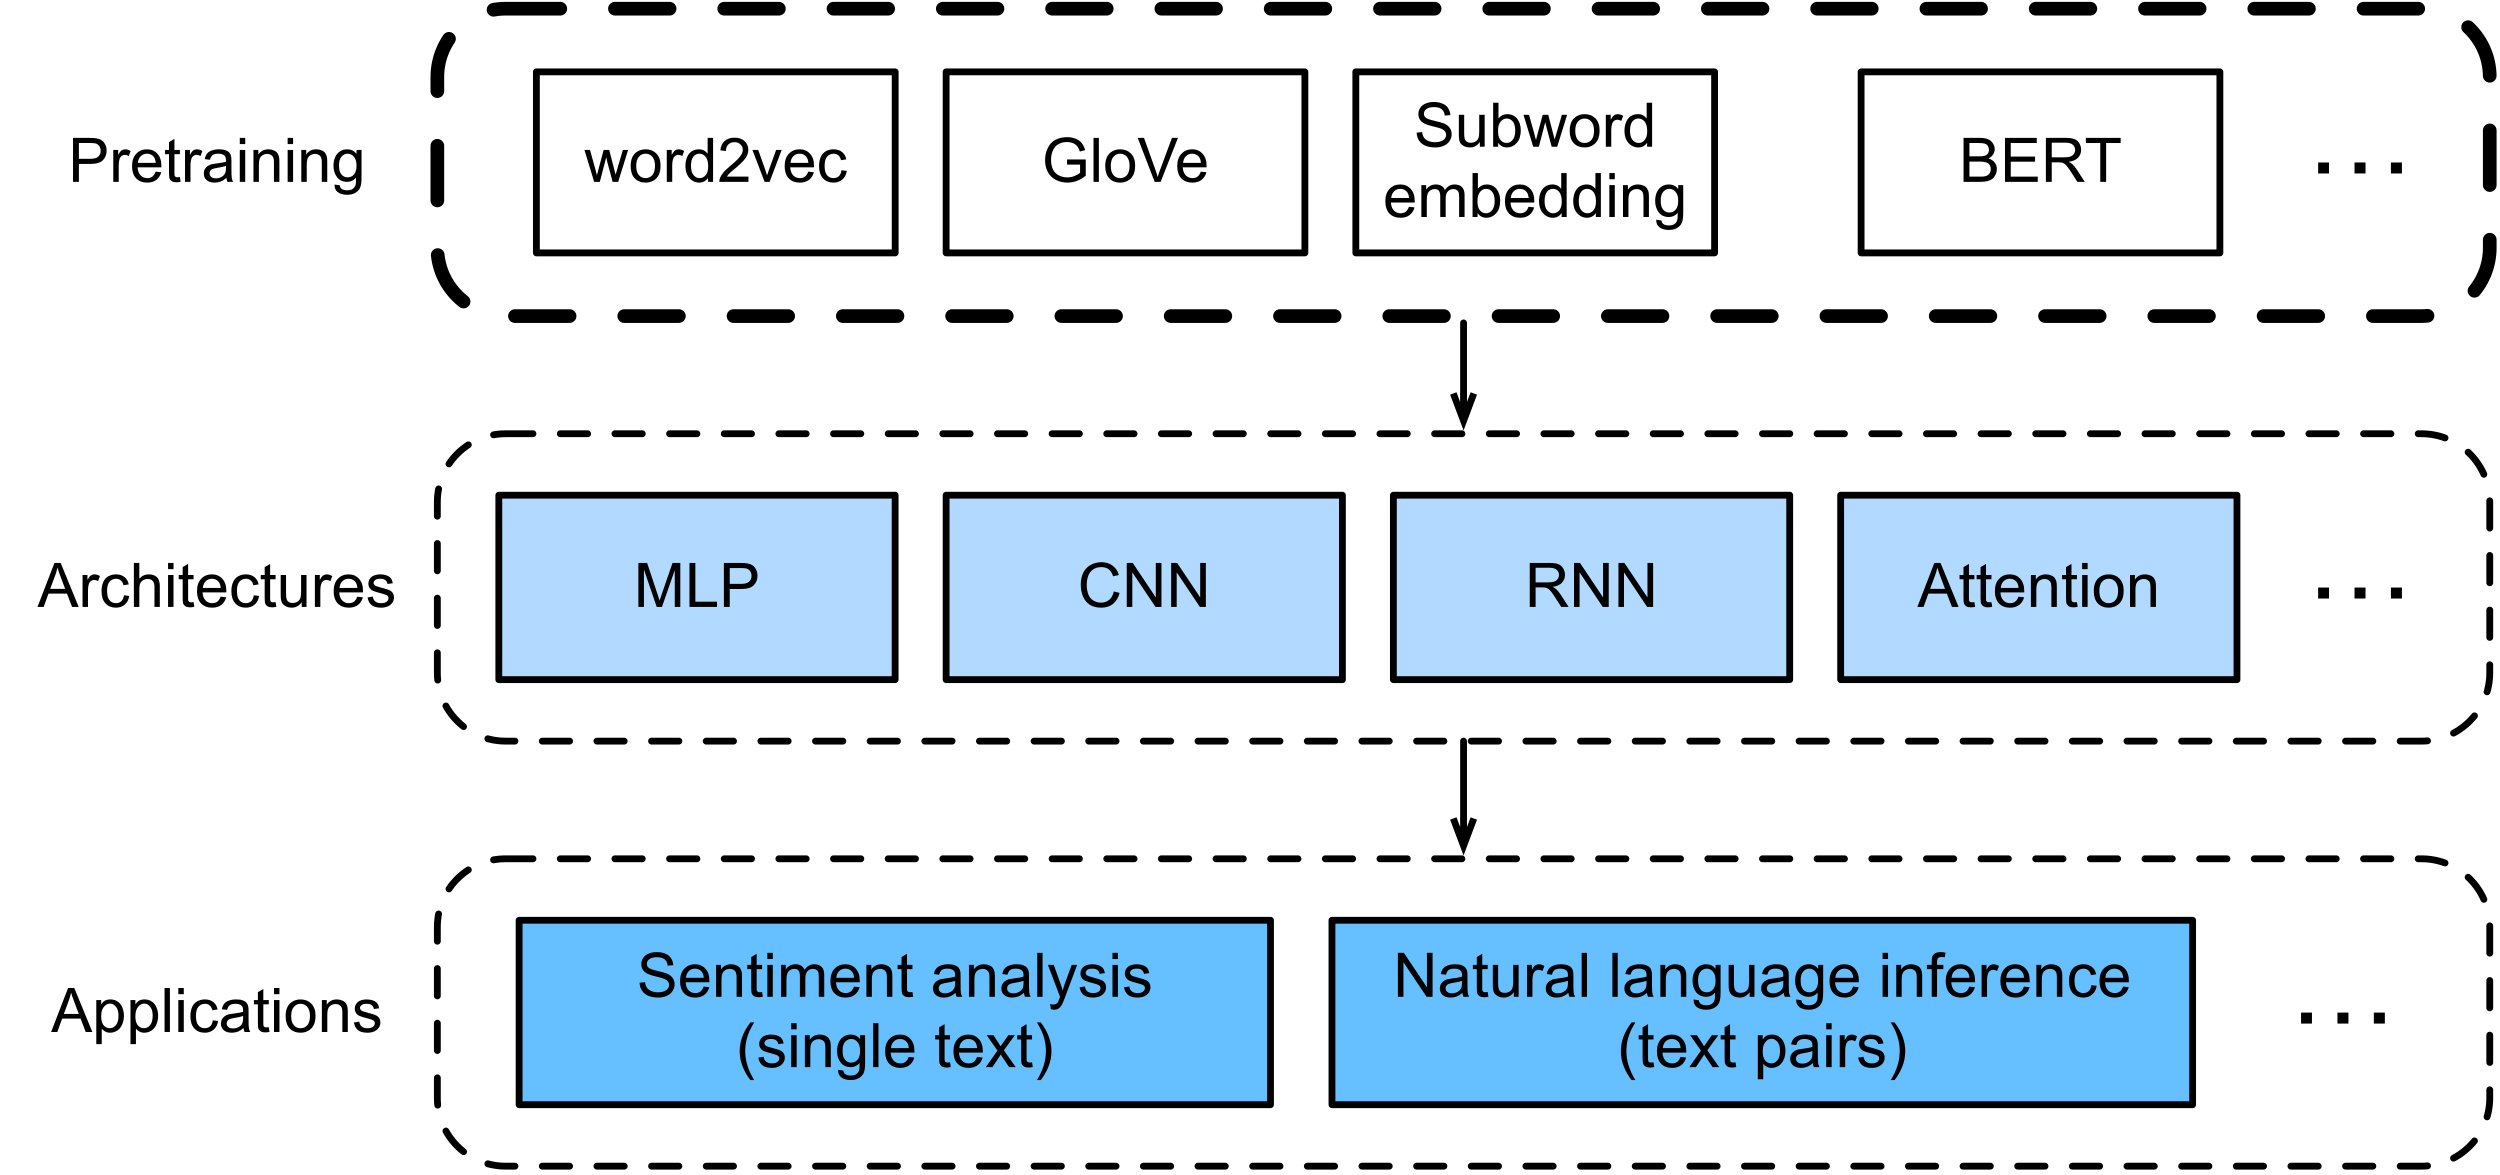 <?xml version="1.0" encoding="UTF-8"?>
<svg xmlns="http://www.w3.org/2000/svg" xmlns:xlink="http://www.w3.org/1999/xlink" width="366pt" height="172pt" viewBox="0 0 366 172" version="1.1">
<defs>
<g>
<symbol overflow="visible" id="glyph0-0">
<path style="stroke:none;" d="M 1.125 0 L 1.125 -5.625 L 5.625 -5.625 L 5.625 0 Z M 1.266 -0.141 L 5.484 -0.141 L 5.484 -5.484 L 1.266 -5.484 Z M 1.266 -0.141 "/>
</symbol>
<symbol overflow="visible" id="glyph0-1">
<path style="stroke:none;" d="M 0.688 0 L 0.688 -6.438 L 3.125 -6.438 C 3.551 -6.438 3.879 -6.414 4.109 -6.375 C 4.422 -6.32 4.68 -6.223 4.891 -6.078 C 5.109 -5.93 5.281 -5.723 5.406 -5.453 C 5.539 -5.191 5.609 -4.898 5.609 -4.578 C 5.609 -4.023 5.43 -3.562 5.078 -3.188 C 4.734 -2.812 4.109 -2.625 3.203 -2.625 L 1.547 -2.625 L 1.547 0 Z M 1.547 -3.375 L 3.219 -3.375 C 3.758 -3.375 4.145 -3.477 4.375 -3.688 C 4.613 -3.895 4.734 -4.18 4.734 -4.547 C 4.734 -4.816 4.664 -5.047 4.531 -5.234 C 4.395 -5.43 4.211 -5.562 3.984 -5.625 C 3.848 -5.664 3.582 -5.688 3.188 -5.688 L 1.547 -5.688 Z M 1.547 -3.375 "/>
</symbol>
<symbol overflow="visible" id="glyph0-2">
<path style="stroke:none;" d="M 0.578 0 L 0.578 -4.672 L 1.297 -4.672 L 1.297 -3.953 C 1.473 -4.285 1.641 -4.504 1.797 -4.609 C 1.953 -4.711 2.125 -4.766 2.312 -4.766 C 2.57 -4.766 2.844 -4.68 3.125 -4.516 L 2.844 -3.781 C 2.656 -3.895 2.461 -3.953 2.266 -3.953 C 2.098 -3.953 1.941 -3.898 1.797 -3.797 C 1.66 -3.691 1.562 -3.547 1.5 -3.359 C 1.414 -3.078 1.375 -2.77 1.375 -2.438 L 1.375 0 Z M 0.578 0 "/>
</symbol>
<symbol overflow="visible" id="glyph0-3">
<path style="stroke:none;" d="M 3.781 -1.5 L 4.609 -1.406 C 4.473 -0.926 4.227 -0.551 3.875 -0.281 C 3.531 -0.02 3.086 0.109 2.547 0.109 C 1.867 0.109 1.328 -0.098 0.922 -0.516 C 0.523 -0.941 0.328 -1.535 0.328 -2.297 C 0.328 -3.078 0.531 -3.68 0.938 -4.109 C 1.344 -4.547 1.867 -4.766 2.516 -4.766 C 3.141 -4.766 3.645 -4.551 4.031 -4.125 C 4.426 -3.707 4.625 -3.113 4.625 -2.344 C 4.625 -2.289 4.625 -2.219 4.625 -2.125 L 1.141 -2.125 C 1.172 -1.613 1.316 -1.223 1.578 -0.953 C 1.836 -0.68 2.164 -0.547 2.562 -0.547 C 2.852 -0.547 3.098 -0.617 3.297 -0.766 C 3.504 -0.922 3.664 -1.164 3.781 -1.5 Z M 1.188 -2.781 L 3.797 -2.781 C 3.766 -3.176 3.664 -3.473 3.5 -3.672 C 3.25 -3.973 2.922 -4.125 2.516 -4.125 C 2.148 -4.125 1.844 -4 1.594 -3.75 C 1.352 -3.508 1.219 -3.188 1.188 -2.781 Z M 1.188 -2.781 "/>
</symbol>
<symbol overflow="visible" id="glyph0-4">
<path style="stroke:none;" d="M 2.328 -0.703 L 2.438 -0.016 C 2.207 0.035 2.008 0.062 1.844 0.062 C 1.551 0.062 1.328 0.016 1.172 -0.078 C 1.016 -0.172 0.898 -0.289 0.828 -0.438 C 0.766 -0.582 0.734 -0.891 0.734 -1.359 L 0.734 -4.047 L 0.156 -4.047 L 0.156 -4.672 L 0.734 -4.672 L 0.734 -5.828 L 1.531 -6.297 L 1.531 -4.672 L 2.328 -4.672 L 2.328 -4.047 L 1.531 -4.047 L 1.531 -1.328 C 1.531 -1.098 1.539 -0.953 1.562 -0.891 C 1.594 -0.828 1.641 -0.773 1.703 -0.734 C 1.766 -0.691 1.852 -0.672 1.969 -0.672 C 2.062 -0.672 2.18 -0.68 2.328 -0.703 Z M 2.328 -0.703 "/>
</symbol>
<symbol overflow="visible" id="glyph0-5">
<path style="stroke:none;" d="M 3.641 -0.578 C 3.348 -0.328 3.066 -0.148 2.797 -0.047 C 2.523 0.055 2.234 0.109 1.922 0.109 C 1.41 0.109 1.016 -0.016 0.734 -0.266 C 0.461 -0.516 0.328 -0.836 0.328 -1.234 C 0.328 -1.461 0.379 -1.672 0.484 -1.859 C 0.586 -2.047 0.723 -2.195 0.891 -2.312 C 1.055 -2.426 1.242 -2.516 1.453 -2.578 C 1.609 -2.609 1.844 -2.645 2.156 -2.688 C 2.801 -2.758 3.273 -2.852 3.578 -2.969 C 3.578 -3.07 3.578 -3.141 3.578 -3.172 C 3.578 -3.492 3.504 -3.719 3.359 -3.844 C 3.148 -4.031 2.848 -4.125 2.453 -4.125 C 2.078 -4.125 1.801 -4.055 1.625 -3.922 C 1.445 -3.797 1.316 -3.566 1.234 -3.234 L 0.469 -3.328 C 0.531 -3.66 0.641 -3.926 0.797 -4.125 C 0.961 -4.332 1.195 -4.488 1.5 -4.594 C 1.812 -4.707 2.164 -4.766 2.562 -4.766 C 2.969 -4.766 3.289 -4.719 3.531 -4.625 C 3.781 -4.531 3.961 -4.41 4.078 -4.266 C 4.203 -4.129 4.285 -3.953 4.328 -3.734 C 4.359 -3.598 4.375 -3.359 4.375 -3.016 L 4.375 -1.953 C 4.375 -1.223 4.391 -0.758 4.422 -0.562 C 4.453 -0.363 4.52 -0.176 4.625 0 L 3.797 0 C 3.711 -0.164 3.66 -0.359 3.641 -0.578 Z M 3.578 -2.344 C 3.285 -2.227 2.852 -2.129 2.281 -2.047 C 1.957 -1.992 1.727 -1.938 1.594 -1.875 C 1.457 -1.82 1.352 -1.738 1.281 -1.625 C 1.207 -1.508 1.172 -1.383 1.172 -1.25 C 1.172 -1.039 1.25 -0.863 1.406 -0.719 C 1.562 -0.582 1.797 -0.516 2.109 -0.516 C 2.41 -0.516 2.68 -0.582 2.922 -0.719 C 3.16 -0.852 3.336 -1.035 3.453 -1.266 C 3.535 -1.441 3.578 -1.703 3.578 -2.047 Z M 3.578 -2.344 "/>
</symbol>
<symbol overflow="visible" id="glyph0-6">
<path style="stroke:none;" d="M 0.594 -5.531 L 0.594 -6.438 L 1.391 -6.438 L 1.391 -5.531 Z M 0.594 0 L 0.594 -4.672 L 1.391 -4.672 L 1.391 0 Z M 0.594 0 "/>
</symbol>
<symbol overflow="visible" id="glyph0-7">
<path style="stroke:none;" d="M 0.594 0 L 0.594 -4.672 L 1.312 -4.672 L 1.312 -4 C 1.645 -4.508 2.141 -4.766 2.797 -4.766 C 3.078 -4.766 3.332 -4.711 3.562 -4.609 C 3.801 -4.516 3.977 -4.383 4.094 -4.219 C 4.207 -4.062 4.289 -3.867 4.344 -3.641 C 4.375 -3.492 4.391 -3.238 4.391 -2.875 L 4.391 0 L 3.594 0 L 3.594 -2.844 C 3.594 -3.164 3.562 -3.406 3.5 -3.562 C 3.438 -3.719 3.328 -3.844 3.172 -3.938 C 3.016 -4.039 2.832 -4.094 2.625 -4.094 C 2.289 -4.094 2 -3.984 1.75 -3.766 C 1.508 -3.555 1.391 -3.148 1.391 -2.547 L 1.391 0 Z M 0.594 0 "/>
</symbol>
<symbol overflow="visible" id="glyph0-8">
<path style="stroke:none;" d="M 0.453 0.391 L 1.219 0.5 C 1.25 0.738 1.336 0.91 1.484 1.016 C 1.68 1.16 1.953 1.234 2.297 1.234 C 2.66 1.234 2.941 1.16 3.141 1.016 C 3.336 0.867 3.473 0.664 3.547 0.406 C 3.586 0.238 3.602 -0.098 3.594 -0.609 C 3.25 -0.203 2.82 0 2.312 0 C 1.664 0 1.164 -0.227 0.812 -0.688 C 0.469 -1.156 0.297 -1.711 0.297 -2.359 C 0.297 -2.805 0.375 -3.219 0.531 -3.594 C 0.695 -3.969 0.93 -4.254 1.234 -4.453 C 1.535 -4.66 1.895 -4.766 2.312 -4.766 C 2.863 -4.766 3.316 -4.547 3.672 -4.109 L 3.672 -4.672 L 4.406 -4.672 L 4.406 -0.641 C 4.406 0.086 4.328 0.602 4.172 0.906 C 4.023 1.207 3.789 1.445 3.469 1.625 C 3.156 1.801 2.766 1.891 2.297 1.891 C 1.734 1.891 1.281 1.766 0.938 1.516 C 0.602 1.266 0.441 0.891 0.453 0.391 Z M 1.109 -2.422 C 1.109 -1.805 1.227 -1.359 1.469 -1.078 C 1.707 -0.797 2.008 -0.656 2.375 -0.656 C 2.738 -0.656 3.047 -0.797 3.297 -1.078 C 3.547 -1.359 3.672 -1.797 3.672 -2.391 C 3.672 -2.961 3.539 -3.395 3.281 -3.688 C 3.031 -3.977 2.727 -4.125 2.375 -4.125 C 2.02 -4.125 1.719 -3.977 1.469 -3.688 C 1.227 -3.406 1.109 -2.984 1.109 -2.422 Z M 1.109 -2.422 "/>
</symbol>
<symbol overflow="visible" id="glyph0-9">
<path style="stroke:none;" d="M 1.453 0 L 0.031 -4.672 L 0.844 -4.672 L 1.594 -1.969 L 1.859 -0.969 C 1.867 -1.02 1.953 -1.344 2.109 -1.938 L 2.844 -4.672 L 3.656 -4.672 L 4.359 -1.953 L 4.594 -1.062 L 4.859 -1.969 L 5.656 -4.672 L 6.422 -4.672 L 4.969 0 L 4.156 0 L 3.406 -2.797 L 3.219 -3.594 L 2.281 0 Z M 1.453 0 "/>
</symbol>
<symbol overflow="visible" id="glyph0-10">
<path style="stroke:none;" d="M 0.297 -2.328 C 0.297 -3.191 0.535 -3.832 1.016 -4.25 C 1.422 -4.594 1.91 -4.766 2.484 -4.766 C 3.129 -4.766 3.656 -4.555 4.062 -4.141 C 4.469 -3.723 4.672 -3.145 4.672 -2.406 C 4.672 -1.801 4.578 -1.328 4.391 -0.984 C 4.211 -0.641 3.953 -0.367 3.609 -0.172 C 3.266 0.016 2.891 0.109 2.484 0.109 C 1.828 0.109 1.297 -0.098 0.891 -0.516 C 0.492 -0.941 0.297 -1.547 0.297 -2.328 Z M 1.109 -2.328 C 1.109 -1.734 1.238 -1.285 1.5 -0.984 C 1.758 -0.691 2.086 -0.547 2.484 -0.547 C 2.879 -0.547 3.207 -0.691 3.469 -0.984 C 3.727 -1.285 3.859 -1.742 3.859 -2.359 C 3.859 -2.93 3.727 -3.367 3.469 -3.672 C 3.207 -3.973 2.879 -4.125 2.484 -4.125 C 2.086 -4.125 1.758 -3.973 1.5 -3.672 C 1.238 -3.379 1.109 -2.93 1.109 -2.328 Z M 1.109 -2.328 "/>
</symbol>
<symbol overflow="visible" id="glyph0-11">
<path style="stroke:none;" d="M 3.625 0 L 3.625 -0.594 C 3.32 -0.125 2.883 0.109 2.312 0.109 C 1.945 0.109 1.609 0.004 1.297 -0.203 C 0.984 -0.41 0.738 -0.695 0.562 -1.062 C 0.395 -1.426 0.312 -1.848 0.312 -2.328 C 0.312 -2.797 0.391 -3.219 0.547 -3.594 C 0.703 -3.977 0.93 -4.27 1.234 -4.469 C 1.547 -4.664 1.895 -4.766 2.281 -4.766 C 2.562 -4.766 2.812 -4.707 3.031 -4.594 C 3.25 -4.477 3.426 -4.32 3.562 -4.125 L 3.562 -6.438 L 4.359 -6.438 L 4.359 0 Z M 1.125 -2.328 C 1.125 -1.734 1.25 -1.285 1.5 -0.984 C 1.75 -0.691 2.047 -0.547 2.391 -0.547 C 2.734 -0.547 3.023 -0.688 3.266 -0.969 C 3.516 -1.25 3.641 -1.68 3.641 -2.266 C 3.641 -2.898 3.516 -3.367 3.266 -3.672 C 3.016 -3.973 2.711 -4.125 2.359 -4.125 C 2.004 -4.125 1.707 -3.977 1.469 -3.688 C 1.238 -3.395 1.125 -2.941 1.125 -2.328 Z M 1.125 -2.328 "/>
</symbol>
<symbol overflow="visible" id="glyph0-12">
<path style="stroke:none;" d="M 4.531 -0.766 L 4.531 0 L 0.266 0 C 0.266 -0.188 0.297 -0.367 0.359 -0.547 C 0.473 -0.836 0.648 -1.125 0.891 -1.406 C 1.129 -1.688 1.473 -2.008 1.922 -2.375 C 2.617 -2.957 3.086 -3.414 3.328 -3.75 C 3.578 -4.082 3.703 -4.398 3.703 -4.703 C 3.703 -5.016 3.586 -5.273 3.359 -5.484 C 3.141 -5.703 2.852 -5.812 2.5 -5.812 C 2.113 -5.812 1.805 -5.695 1.578 -5.469 C 1.348 -5.238 1.234 -4.922 1.234 -4.516 L 0.422 -4.609 C 0.473 -5.211 0.68 -5.672 1.047 -5.984 C 1.41 -6.305 1.898 -6.469 2.516 -6.469 C 3.129 -6.469 3.613 -6.297 3.969 -5.953 C 4.332 -5.609 4.516 -5.188 4.516 -4.688 C 4.516 -4.426 4.461 -4.172 4.359 -3.922 C 4.254 -3.672 4.078 -3.406 3.828 -3.125 C 3.586 -2.852 3.188 -2.477 2.625 -2 C 2.145 -1.602 1.836 -1.332 1.703 -1.188 C 1.566 -1.039 1.457 -0.898 1.375 -0.766 Z M 4.531 -0.766 "/>
</symbol>
<symbol overflow="visible" id="glyph0-13">
<path style="stroke:none;" d="M 1.891 0 L 0.109 -4.672 L 0.953 -4.672 L 1.953 -1.875 C 2.055 -1.57 2.156 -1.258 2.25 -0.938 C 2.32 -1.176 2.422 -1.469 2.547 -1.812 L 3.578 -4.672 L 4.391 -4.672 L 2.625 0 Z M 1.891 0 "/>
</symbol>
<symbol overflow="visible" id="glyph0-14">
<path style="stroke:none;" d="M 3.641 -1.703 L 4.422 -1.609 C 4.336 -1.066 4.117 -0.645 3.766 -0.344 C 3.41 -0.039 2.977 0.109 2.469 0.109 C 1.832 0.109 1.32 -0.098 0.938 -0.516 C 0.551 -0.93 0.359 -1.531 0.359 -2.312 C 0.359 -2.82 0.441 -3.266 0.609 -3.641 C 0.773 -4.016 1.023 -4.297 1.359 -4.484 C 1.703 -4.672 2.078 -4.766 2.484 -4.766 C 2.984 -4.766 3.395 -4.633 3.719 -4.375 C 4.039 -4.125 4.25 -3.766 4.344 -3.297 L 3.578 -3.172 C 3.504 -3.484 3.375 -3.719 3.188 -3.875 C 3 -4.039 2.773 -4.125 2.516 -4.125 C 2.109 -4.125 1.781 -3.977 1.531 -3.688 C 1.289 -3.406 1.172 -2.957 1.172 -2.344 C 1.172 -1.707 1.289 -1.25 1.531 -0.969 C 1.77 -0.688 2.082 -0.547 2.469 -0.547 C 2.781 -0.547 3.039 -0.641 3.25 -0.828 C 3.457 -1.016 3.586 -1.305 3.641 -1.703 Z M 3.641 -1.703 "/>
</symbol>
<symbol overflow="visible" id="glyph0-15">
<path style="stroke:none;" d="M 3.703 -2.531 L 3.703 -3.281 L 6.438 -3.281 L 6.438 -0.891 C 6.02 -0.555 5.586 -0.305 5.141 -0.141 C 4.691 0.023 4.234 0.109 3.766 0.109 C 3.141 0.109 2.566 -0.023 2.047 -0.297 C 1.523 -0.566 1.133 -0.957 0.875 -1.469 C 0.613 -1.977 0.484 -2.551 0.484 -3.188 C 0.484 -3.812 0.613 -4.395 0.875 -4.938 C 1.133 -5.488 1.508 -5.895 2 -6.156 C 2.5 -6.414 3.066 -6.547 3.703 -6.547 C 4.172 -6.547 4.594 -6.469 4.969 -6.312 C 5.344 -6.164 5.633 -5.957 5.844 -5.688 C 6.062 -5.426 6.227 -5.078 6.344 -4.641 L 5.578 -4.438 C 5.473 -4.758 5.348 -5.016 5.203 -5.203 C 5.066 -5.391 4.863 -5.539 4.594 -5.656 C 4.332 -5.77 4.035 -5.828 3.703 -5.828 C 3.316 -5.828 2.977 -5.766 2.688 -5.641 C 2.406 -5.523 2.176 -5.367 2 -5.172 C 1.832 -4.984 1.703 -4.773 1.609 -4.547 C 1.441 -4.141 1.359 -3.707 1.359 -3.25 C 1.359 -2.664 1.457 -2.18 1.656 -1.797 C 1.852 -1.41 2.141 -1.125 2.516 -0.938 C 2.891 -0.75 3.289 -0.656 3.719 -0.656 C 4.094 -0.656 4.453 -0.723 4.797 -0.859 C 5.148 -1.004 5.422 -1.16 5.609 -1.328 L 5.609 -2.531 Z M 3.703 -2.531 "/>
</symbol>
<symbol overflow="visible" id="glyph0-16">
<path style="stroke:none;" d="M 0.578 0 L 0.578 -6.438 L 1.359 -6.438 L 1.359 0 Z M 0.578 0 "/>
</symbol>
<symbol overflow="visible" id="glyph0-17">
<path style="stroke:none;" d="M 2.531 0 L 0.047 -6.438 L 0.969 -6.438 L 2.641 -1.766 C 2.773 -1.391 2.883 -1.035 2.969 -0.703 C 3.07 -1.055 3.191 -1.41 3.328 -1.766 L 5.062 -6.438 L 5.938 -6.438 L 3.406 0 Z M 2.531 0 "/>
</symbol>
<symbol overflow="visible" id="glyph0-18">
<path style="stroke:none;" d="M 0.406 -2.062 L 1.203 -2.141 C 1.242 -1.816 1.332 -1.551 1.469 -1.344 C 1.613 -1.133 1.832 -0.969 2.125 -0.844 C 2.414 -0.719 2.742 -0.656 3.109 -0.656 C 3.43 -0.656 3.719 -0.703 3.969 -0.797 C 4.219 -0.891 4.406 -1.02 4.531 -1.188 C 4.656 -1.363 4.719 -1.551 4.719 -1.75 C 4.719 -1.945 4.656 -2.117 4.531 -2.266 C 4.414 -2.422 4.223 -2.551 3.953 -2.656 C 3.785 -2.727 3.406 -2.832 2.812 -2.969 C 2.219 -3.113 1.801 -3.25 1.562 -3.375 C 1.258 -3.531 1.031 -3.727 0.875 -3.969 C 0.727 -4.207 0.656 -4.477 0.656 -4.781 C 0.656 -5.102 0.742 -5.406 0.922 -5.688 C 1.109 -5.969 1.379 -6.18 1.734 -6.328 C 2.086 -6.473 2.484 -6.547 2.922 -6.547 C 3.398 -6.547 3.82 -6.469 4.188 -6.312 C 4.551 -6.164 4.828 -5.941 5.016 -5.641 C 5.211 -5.336 5.32 -5 5.344 -4.625 L 4.516 -4.562 C 4.473 -4.969 4.328 -5.273 4.078 -5.484 C 3.828 -5.691 3.453 -5.797 2.953 -5.797 C 2.441 -5.797 2.066 -5.703 1.828 -5.516 C 1.586 -5.328 1.469 -5.098 1.469 -4.828 C 1.469 -4.598 1.551 -4.41 1.719 -4.266 C 1.883 -4.109 2.312 -3.953 3 -3.797 C 3.695 -3.641 4.176 -3.504 4.438 -3.391 C 4.812 -3.223 5.086 -3.004 5.266 -2.734 C 5.441 -2.473 5.531 -2.164 5.531 -1.812 C 5.531 -1.477 5.43 -1.156 5.234 -0.844 C 5.035 -0.539 4.754 -0.305 4.391 -0.141 C 4.023 0.023 3.613 0.109 3.156 0.109 C 2.57 0.109 2.082 0.023 1.688 -0.141 C 1.289 -0.316 0.977 -0.57 0.75 -0.906 C 0.531 -1.25 0.414 -1.633 0.406 -2.062 Z M 0.406 -2.062 "/>
</symbol>
<symbol overflow="visible" id="glyph0-19">
<path style="stroke:none;" d="M 3.656 0 L 3.656 -0.688 C 3.289 -0.156 2.797 0.109 2.172 0.109 C 1.898 0.109 1.645 0.055 1.406 -0.047 C 1.164 -0.16 0.984 -0.297 0.859 -0.453 C 0.742 -0.609 0.664 -0.801 0.625 -1.031 C 0.594 -1.188 0.578 -1.438 0.578 -1.781 L 0.578 -4.672 L 1.359 -4.672 L 1.359 -2.078 C 1.359 -1.66 1.379 -1.383 1.422 -1.25 C 1.461 -1.039 1.562 -0.875 1.719 -0.75 C 1.883 -0.633 2.086 -0.578 2.328 -0.578 C 2.566 -0.578 2.789 -0.633 3 -0.75 C 3.207 -0.875 3.352 -1.039 3.438 -1.25 C 3.52 -1.457 3.562 -1.766 3.562 -2.172 L 3.562 -4.672 L 4.359 -4.672 L 4.359 0 Z M 3.656 0 "/>
</symbol>
<symbol overflow="visible" id="glyph0-20">
<path style="stroke:none;" d="M 1.328 0 L 0.594 0 L 0.594 -6.438 L 1.375 -6.438 L 1.375 -4.141 C 1.707 -4.555 2.133 -4.766 2.656 -4.766 C 2.945 -4.766 3.219 -4.707 3.469 -4.594 C 3.727 -4.477 3.941 -4.316 4.109 -4.109 C 4.273 -3.898 4.406 -3.645 4.5 -3.344 C 4.594 -3.051 4.641 -2.738 4.641 -2.406 C 4.641 -1.602 4.441 -0.984 4.047 -0.547 C 3.648 -0.109 3.176 0.109 2.625 0.109 C 2.07 0.109 1.641 -0.117 1.328 -0.578 Z M 1.312 -2.375 C 1.312 -1.812 1.391 -1.406 1.547 -1.156 C 1.797 -0.75 2.129 -0.547 2.547 -0.547 C 2.898 -0.547 3.203 -0.695 3.453 -1 C 3.703 -1.301 3.828 -1.75 3.828 -2.344 C 3.828 -2.945 3.707 -3.395 3.469 -3.688 C 3.227 -3.977 2.938 -4.125 2.594 -4.125 C 2.238 -4.125 1.938 -3.973 1.688 -3.672 C 1.438 -3.367 1.312 -2.938 1.312 -2.375 Z M 1.312 -2.375 "/>
</symbol>
<symbol overflow="visible" id="glyph0-21">
<path style="stroke:none;" d=""/>
</symbol>
<symbol overflow="visible" id="glyph0-22">
<path style="stroke:none;" d="M 0.594 0 L 0.594 -4.672 L 1.297 -4.672 L 1.297 -4.016 C 1.441 -4.242 1.633 -4.426 1.875 -4.562 C 2.125 -4.695 2.406 -4.766 2.719 -4.766 C 3.062 -4.766 3.344 -4.691 3.562 -4.547 C 3.781 -4.41 3.938 -4.211 4.031 -3.953 C 4.406 -4.492 4.883 -4.766 5.469 -4.766 C 5.938 -4.766 6.297 -4.633 6.547 -4.375 C 6.797 -4.125 6.922 -3.734 6.922 -3.203 L 6.922 0 L 6.125 0 L 6.125 -2.938 C 6.125 -3.258 6.098 -3.488 6.047 -3.625 C 6.004 -3.758 5.914 -3.867 5.781 -3.953 C 5.645 -4.047 5.484 -4.094 5.297 -4.094 C 4.973 -4.094 4.703 -3.984 4.484 -3.766 C 4.266 -3.547 4.156 -3.195 4.156 -2.719 L 4.156 0 L 3.359 0 L 3.359 -3.031 C 3.359 -3.383 3.297 -3.648 3.172 -3.828 C 3.047 -4.004 2.836 -4.094 2.547 -4.094 C 2.316 -4.094 2.109 -4.031 1.922 -3.906 C 1.734 -3.789 1.598 -3.617 1.516 -3.391 C 1.43 -3.172 1.391 -2.848 1.391 -2.422 L 1.391 0 Z M 0.594 0 "/>
</symbol>
<symbol overflow="visible" id="glyph0-23">
<path style="stroke:none;" d="M 0.656 0 L 0.656 -6.438 L 3.078 -6.438 C 3.566 -6.438 3.957 -6.367 4.25 -6.234 C 4.551 -6.109 4.785 -5.91 4.953 -5.641 C 5.129 -5.367 5.219 -5.086 5.219 -4.797 C 5.219 -4.516 5.141 -4.254 4.984 -4.016 C 4.836 -3.773 4.613 -3.578 4.312 -3.422 C 4.695 -3.305 4.992 -3.113 5.203 -2.844 C 5.422 -2.57 5.531 -2.25 5.531 -1.875 C 5.531 -1.57 5.461 -1.289 5.328 -1.031 C 5.203 -0.77 5.047 -0.566 4.859 -0.422 C 4.672 -0.285 4.438 -0.18 4.156 -0.109 C 3.875 -0.035 3.523 0 3.109 0 Z M 1.516 -3.734 L 2.906 -3.734 C 3.281 -3.734 3.551 -3.758 3.719 -3.812 C 3.938 -3.875 4.098 -3.977 4.203 -4.125 C 4.316 -4.281 4.375 -4.469 4.375 -4.688 C 4.375 -4.906 4.32 -5.094 4.219 -5.25 C 4.113 -5.414 3.969 -5.531 3.781 -5.594 C 3.594 -5.656 3.266 -5.688 2.797 -5.688 L 1.516 -5.688 Z M 1.516 -0.766 L 3.109 -0.766 C 3.391 -0.766 3.586 -0.773 3.703 -0.797 C 3.891 -0.828 4.051 -0.883 4.188 -0.969 C 4.32 -1.051 4.43 -1.172 4.516 -1.328 C 4.598 -1.484 4.641 -1.664 4.641 -1.875 C 4.641 -2.113 4.578 -2.32 4.453 -2.5 C 4.328 -2.676 4.156 -2.797 3.938 -2.859 C 3.719 -2.93 3.406 -2.969 3 -2.969 L 1.516 -2.969 Z M 1.516 -0.766 "/>
</symbol>
<symbol overflow="visible" id="glyph0-24">
<path style="stroke:none;" d="M 0.719 0 L 0.719 -6.438 L 5.375 -6.438 L 5.375 -5.688 L 1.562 -5.688 L 1.562 -3.703 L 5.125 -3.703 L 5.125 -2.953 L 1.562 -2.953 L 1.562 -0.766 L 5.516 -0.766 L 5.516 0 Z M 0.719 0 "/>
</symbol>
<symbol overflow="visible" id="glyph0-25">
<path style="stroke:none;" d="M 0.703 0 L 0.703 -6.438 L 3.562 -6.438 C 4.133 -6.438 4.57 -6.379 4.875 -6.266 C 5.176 -6.148 5.414 -5.945 5.594 -5.656 C 5.77 -5.363 5.859 -5.039 5.859 -4.688 C 5.859 -4.227 5.707 -3.844 5.406 -3.531 C 5.113 -3.219 4.66 -3.02 4.047 -2.938 C 4.266 -2.82 4.438 -2.711 4.562 -2.609 C 4.812 -2.379 5.047 -2.094 5.266 -1.75 L 6.391 0 L 5.312 0 L 4.453 -1.344 C 4.211 -1.727 4.008 -2.02 3.844 -2.219 C 3.688 -2.426 3.539 -2.57 3.406 -2.656 C 3.281 -2.738 3.156 -2.797 3.031 -2.828 C 2.926 -2.848 2.766 -2.859 2.547 -2.859 L 1.562 -2.859 L 1.562 0 Z M 1.562 -3.594 L 3.391 -3.594 C 3.785 -3.594 4.094 -3.633 4.312 -3.719 C 4.531 -3.801 4.695 -3.93 4.812 -4.109 C 4.926 -4.285 4.984 -4.477 4.984 -4.688 C 4.984 -4.988 4.867 -5.238 4.641 -5.438 C 4.422 -5.633 4.07 -5.734 3.594 -5.734 L 1.562 -5.734 Z M 1.562 -3.594 "/>
</symbol>
<symbol overflow="visible" id="glyph0-26">
<path style="stroke:none;" d="M 2.328 0 L 2.328 -5.688 L 0.219 -5.688 L 0.219 -6.438 L 5.312 -6.438 L 5.312 -5.688 L 3.188 -5.688 L 3.188 0 Z M 2.328 0 "/>
</symbol>
<symbol overflow="visible" id="glyph0-27">
<path style="stroke:none;" d="M -0.016 0 L 2.469 -6.438 L 3.375 -6.438 L 6.016 0 L 5.047 0 L 4.297 -1.953 L 1.594 -1.953 L 0.891 0 Z M 1.844 -2.641 L 4.031 -2.641 L 3.359 -4.438 C 3.148 -4.977 3 -5.422 2.906 -5.766 C 2.82 -5.348 2.703 -4.938 2.547 -4.531 Z M 1.844 -2.641 "/>
</symbol>
<symbol overflow="visible" id="glyph0-28">
<path style="stroke:none;" d="M 0.594 0 L 0.594 -6.438 L 1.391 -6.438 L 1.391 -4.125 C 1.754 -4.551 2.219 -4.766 2.781 -4.766 C 3.125 -4.766 3.422 -4.695 3.672 -4.562 C 3.93 -4.426 4.113 -4.238 4.219 -4 C 4.332 -3.758 4.391 -3.41 4.391 -2.953 L 4.391 0 L 3.609 0 L 3.609 -2.953 C 3.609 -3.348 3.52 -3.633 3.344 -3.812 C 3.176 -4 2.938 -4.094 2.625 -4.094 C 2.383 -4.094 2.16 -4.031 1.953 -3.906 C 1.742 -3.789 1.598 -3.629 1.516 -3.422 C 1.43 -3.211 1.391 -2.922 1.391 -2.547 L 1.391 0 Z M 0.594 0 "/>
</symbol>
<symbol overflow="visible" id="glyph0-29">
<path style="stroke:none;" d="M 0.281 -1.391 L 1.062 -1.516 C 1.102 -1.203 1.223 -0.961 1.422 -0.797 C 1.629 -0.629 1.91 -0.547 2.266 -0.547 C 2.629 -0.547 2.898 -0.617 3.078 -0.766 C 3.254 -0.91 3.344 -1.082 3.344 -1.281 C 3.344 -1.469 3.266 -1.609 3.109 -1.703 C 2.992 -1.773 2.723 -1.867 2.297 -1.984 C 1.711 -2.129 1.305 -2.254 1.078 -2.359 C 0.859 -2.461 0.691 -2.609 0.578 -2.797 C 0.461 -2.984 0.406 -3.191 0.406 -3.422 C 0.406 -3.629 0.453 -3.82 0.547 -4 C 0.641 -4.176 0.77 -4.328 0.938 -4.453 C 1.062 -4.535 1.227 -4.609 1.438 -4.672 C 1.656 -4.734 1.883 -4.766 2.125 -4.766 C 2.488 -4.766 2.805 -4.711 3.078 -4.609 C 3.359 -4.504 3.566 -4.363 3.703 -4.188 C 3.836 -4.008 3.93 -3.77 3.984 -3.469 L 3.203 -3.359 C 3.172 -3.598 3.066 -3.785 2.891 -3.922 C 2.723 -4.055 2.488 -4.125 2.188 -4.125 C 1.82 -4.125 1.562 -4.062 1.406 -3.938 C 1.25 -3.82 1.172 -3.68 1.172 -3.516 C 1.172 -3.41 1.203 -3.32 1.266 -3.25 C 1.328 -3.156 1.43 -3.082 1.578 -3.031 C 1.648 -3 1.879 -2.93 2.266 -2.828 C 2.828 -2.68 3.219 -2.562 3.438 -2.469 C 3.664 -2.375 3.844 -2.234 3.969 -2.047 C 4.094 -1.867 4.156 -1.645 4.156 -1.375 C 4.156 -1.102 4.078 -0.852 3.922 -0.625 C 3.766 -0.395 3.539 -0.211 3.25 -0.078 C 2.969 0.047 2.641 0.109 2.266 0.109 C 1.66 0.109 1.195 -0.016 0.875 -0.266 C 0.562 -0.523 0.363 -0.898 0.281 -1.391 Z M 0.281 -1.391 "/>
</symbol>
<symbol overflow="visible" id="glyph0-30">
<path style="stroke:none;" d="M 0.672 0 L 0.672 -6.438 L 1.953 -6.438 L 3.469 -1.875 C 3.613 -1.457 3.719 -1.141 3.781 -0.922 C 3.852 -1.16 3.969 -1.504 4.125 -1.953 L 5.672 -6.438 L 6.812 -6.438 L 6.812 0 L 6 0 L 6 -5.391 L 4.125 0 L 3.359 0 L 1.484 -5.484 L 1.484 0 Z M 0.672 0 "/>
</symbol>
<symbol overflow="visible" id="glyph0-31">
<path style="stroke:none;" d="M 0.656 0 L 0.656 -6.438 L 1.516 -6.438 L 1.516 -0.766 L 4.688 -0.766 L 4.688 0 Z M 0.656 0 "/>
</symbol>
<symbol overflow="visible" id="glyph0-32">
<path style="stroke:none;" d="M 5.297 -2.266 L 6.141 -2.047 C 5.961 -1.348 5.641 -0.812 5.172 -0.438 C 4.711 -0.07 4.145 0.109 3.469 0.109 C 2.781 0.109 2.219 -0.031 1.781 -0.312 C 1.344 -0.594 1.008 -1 0.781 -1.531 C 0.562 -2.07 0.453 -2.648 0.453 -3.266 C 0.453 -3.941 0.578 -4.531 0.828 -5.031 C 1.086 -5.531 1.453 -5.906 1.922 -6.156 C 2.398 -6.414 2.922 -6.547 3.484 -6.547 C 4.129 -6.547 4.672 -6.379 5.109 -6.047 C 5.555 -5.723 5.863 -5.266 6.031 -4.672 L 5.188 -4.484 C 5.039 -4.953 4.828 -5.289 4.547 -5.5 C 4.266 -5.719 3.906 -5.828 3.469 -5.828 C 2.977 -5.828 2.566 -5.707 2.234 -5.469 C 1.898 -5.227 1.664 -4.906 1.531 -4.5 C 1.395 -4.102 1.328 -3.695 1.328 -3.281 C 1.328 -2.727 1.406 -2.242 1.562 -1.828 C 1.727 -1.422 1.977 -1.117 2.312 -0.922 C 2.645 -0.723 3.008 -0.625 3.406 -0.625 C 3.883 -0.625 4.285 -0.758 4.609 -1.031 C 4.941 -1.312 5.172 -1.723 5.297 -2.266 Z M 5.297 -2.266 "/>
</symbol>
<symbol overflow="visible" id="glyph0-33">
<path style="stroke:none;" d="M 0.688 0 L 0.688 -6.438 L 1.562 -6.438 L 4.938 -1.391 L 4.938 -6.438 L 5.766 -6.438 L 5.766 0 L 4.891 0 L 1.5 -5.062 L 1.5 0 Z M 0.688 0 "/>
</symbol>
<symbol overflow="visible" id="glyph0-34">
<path style="stroke:none;" d="M 0.594 1.781 L 0.594 -4.672 L 1.312 -4.672 L 1.312 -4.062 C 1.477 -4.301 1.664 -4.477 1.875 -4.594 C 2.094 -4.707 2.359 -4.766 2.672 -4.766 C 3.066 -4.766 3.414 -4.66 3.719 -4.453 C 4.02 -4.254 4.25 -3.969 4.406 -3.594 C 4.562 -3.219 4.641 -2.812 4.641 -2.375 C 4.641 -1.895 4.551 -1.461 4.375 -1.078 C 4.207 -0.691 3.961 -0.395 3.641 -0.188 C 3.316 0.008 2.973 0.109 2.609 0.109 C 2.348 0.109 2.113 0.051 1.906 -0.062 C 1.695 -0.176 1.523 -0.316 1.391 -0.484 L 1.391 1.781 Z M 1.312 -2.312 C 1.312 -1.707 1.43 -1.258 1.672 -0.969 C 1.922 -0.688 2.219 -0.547 2.562 -0.547 C 2.906 -0.547 3.203 -0.691 3.453 -0.984 C 3.711 -1.285 3.844 -1.75 3.844 -2.375 C 3.844 -2.969 3.719 -3.41 3.469 -3.703 C 3.227 -4.004 2.938 -4.156 2.594 -4.156 C 2.258 -4.156 1.961 -3.992 1.703 -3.672 C 1.441 -3.359 1.312 -2.906 1.312 -2.312 Z M 1.312 -2.312 "/>
</symbol>
<symbol overflow="visible" id="glyph0-35">
<path style="stroke:none;" d="M 0.562 1.797 L 0.469 1.062 C 0.645 1.102 0.797 1.125 0.922 1.125 C 1.098 1.125 1.238 1.094 1.344 1.031 C 1.445 0.977 1.535 0.898 1.609 0.797 C 1.648 0.711 1.727 0.516 1.844 0.203 C 1.863 0.16 1.891 0.098 1.922 0.016 L 0.141 -4.672 L 1 -4.672 L 1.969 -1.969 C 2.094 -1.625 2.207 -1.266 2.312 -0.891 C 2.395 -1.242 2.5 -1.598 2.625 -1.953 L 3.625 -4.672 L 4.422 -4.672 L 2.641 0.078 C 2.453 0.586 2.305 0.941 2.203 1.141 C 2.055 1.398 1.895 1.586 1.719 1.703 C 1.539 1.828 1.32 1.891 1.062 1.891 C 0.914 1.891 0.75 1.859 0.562 1.797 Z M 0.562 1.797 "/>
</symbol>
<symbol overflow="visible" id="glyph0-36">
<path style="stroke:none;" d="M 2.109 1.891 C 1.672 1.336 1.301 0.695 1 -0.031 C 0.695 -0.77 0.547 -1.535 0.547 -2.328 C 0.547 -3.023 0.66 -3.695 0.891 -4.344 C 1.148 -5.082 1.555 -5.816 2.109 -6.547 L 2.672 -6.547 C 2.316 -5.941 2.082 -5.508 1.969 -5.25 C 1.789 -4.844 1.648 -4.422 1.547 -3.984 C 1.422 -3.43 1.359 -2.879 1.359 -2.328 C 1.359 -0.922 1.797 0.484 2.672 1.891 Z M 2.109 1.891 "/>
</symbol>
<symbol overflow="visible" id="glyph0-37">
<path style="stroke:none;" d="M 0.062 0 L 1.766 -2.422 L 0.188 -4.672 L 1.188 -4.672 L 1.906 -3.578 C 2.031 -3.367 2.133 -3.191 2.219 -3.047 C 2.352 -3.242 2.473 -3.414 2.578 -3.562 L 3.359 -4.672 L 4.312 -4.672 L 2.703 -2.469 L 4.438 0 L 3.469 0 L 2.5 -1.453 L 2.25 -1.844 L 1.031 0 Z M 0.062 0 "/>
</symbol>
<symbol overflow="visible" id="glyph0-38">
<path style="stroke:none;" d="M 1.109 1.891 L 0.547 1.891 C 1.422 0.484 1.859 -0.922 1.859 -2.328 C 1.859 -2.879 1.797 -3.426 1.672 -3.969 C 1.566 -4.406 1.426 -4.828 1.25 -5.234 C 1.133 -5.492 0.898 -5.93 0.547 -6.547 L 1.109 -6.547 C 1.66 -5.816 2.066 -5.082 2.328 -4.344 C 2.555 -3.695 2.672 -3.023 2.672 -2.328 C 2.672 -1.535 2.52 -0.77 2.219 -0.031 C 1.914 0.695 1.547 1.336 1.109 1.891 Z M 1.109 1.891 "/>
</symbol>
<symbol overflow="visible" id="glyph0-39">
<path style="stroke:none;" d="M 0.781 0 L 0.781 -4.047 L 0.078 -4.047 L 0.078 -4.672 L 0.781 -4.672 L 0.781 -5.156 C 0.781 -5.477 0.805 -5.711 0.859 -5.859 C 0.941 -6.066 1.078 -6.234 1.266 -6.359 C 1.461 -6.484 1.734 -6.547 2.078 -6.547 C 2.297 -6.547 2.539 -6.52 2.812 -6.469 L 2.688 -5.781 C 2.531 -5.812 2.379 -5.828 2.234 -5.828 C 1.992 -5.828 1.82 -5.773 1.719 -5.672 C 1.613 -5.566 1.562 -5.375 1.562 -5.094 L 1.562 -4.672 L 2.484 -4.672 L 2.484 -4.047 L 1.562 -4.047 L 1.562 0 Z M 0.781 0 "/>
</symbol>
<symbol overflow="visible" id="glyph1-0">
<path style="stroke:none;" d="M 2 0 L 2 -10 L 10 -10 L 10 0 Z M 2.25 -0.25 L 9.75 -0.25 L 9.75 -9.75 L 2.25 -9.75 Z M 2.25 -0.25 "/>
</symbol>
<symbol overflow="visible" id="glyph1-1">
<path style="stroke:none;" d="M 1.875 0 L 1.875 -1.609 L 3.469 -1.609 L 3.469 0 Z M 7.203 0 L 7.203 -1.609 L 8.812 -1.609 L 8.812 0 Z M 12.531 0 L 12.531 -1.609 L 14.141 -1.609 L 14.141 0 Z M 12.531 0 "/>
</symbol>
</g>
</defs>
<g id="surface1">
<path style="fill:none;stroke-width:1;stroke-linecap:round;stroke-linejoin:round;stroke:rgb(0%,0%,0%);stroke-opacity:1;stroke-dasharray:4,4;stroke-miterlimit:10;" d="M 69.027 242.5 L 349.5 242.5 C 355.023 242.5 359.5 246.977 359.5 252.5 L 359.5 277.5 C 359.5 283.023 355.023 287.5 349.5 287.5 L 69.027 287.5 C 63.508 287.5 59.027 283.023 59.027 277.5 L 59.027 252.5 C 59.027 246.977 63.508 242.5 69.027 242.5 Z M 69.027 242.5 " transform="matrix(1,0,0,1,5,-179)"/>
<path style="fill:none;stroke-width:1;stroke-linecap:round;stroke-linejoin:round;stroke:rgb(0%,0%,0%);stroke-opacity:1;stroke-dasharray:4,4;stroke-miterlimit:10;" d="M 69.027 304.727 L 349.5 304.727 C 355.023 304.727 359.5 309.203 359.5 314.727 L 359.5 339.727 C 359.5 345.25 355.023 349.727 349.5 349.727 L 69.027 349.727 C 63.508 349.727 59.027 345.25 59.027 339.727 L 59.027 314.727 C 59.027 309.203 63.508 304.727 69.027 304.727 Z M 69.027 304.727 " transform="matrix(1,0,0,1,5,-179)"/>
<path style="fill:none;stroke-width:2;stroke-linecap:round;stroke-linejoin:round;stroke:rgb(0%,0%,0%);stroke-opacity:1;stroke-dasharray:8,8;stroke-miterlimit:10;" d="M 69.027 180.273 L 349.5 180.273 C 355.023 180.273 359.5 184.75 359.5 190.273 L 359.5 215.273 C 359.5 220.797 355.023 225.273 349.5 225.273 L 69.027 225.273 C 63.508 225.273 59.027 220.797 59.027 215.273 L 59.027 190.273 C 59.027 184.75 63.508 180.273 69.027 180.273 Z M 69.027 180.273 " transform="matrix(1,0,0,1,5,-179)"/>
<g style="fill:rgb(0%,0%,0%);fill-opacity:1;">
  <use xlink:href="#glyph0-1" x="10.003" y="26.625"/>
  <use xlink:href="#glyph0-2" x="16.006" y="26.625"/>
  <use xlink:href="#glyph0-3" x="19.003" y="26.625"/>
</g>
<g style="fill:rgb(0%,0%,0%);fill-opacity:1;">
  <use xlink:href="#glyph0-4" x="24.008" y="26.625"/>
</g>
<g style="fill:rgb(0%,0%,0%);fill-opacity:1;">
  <use xlink:href="#glyph0-2" x="26.509" y="26.625"/>
  <use xlink:href="#glyph0-5" x="29.506" y="26.625"/>
</g>
<g style="fill:rgb(0%,0%,0%);fill-opacity:1;">
  <use xlink:href="#glyph0-6" x="34.511" y="26.625"/>
</g>
<g style="fill:rgb(0%,0%,0%);fill-opacity:1;">
  <use xlink:href="#glyph0-7" x="36.511" y="26.625"/>
</g>
<g style="fill:rgb(0%,0%,0%);fill-opacity:1;">
  <use xlink:href="#glyph0-6" x="41.517" y="26.625"/>
</g>
<g style="fill:rgb(0%,0%,0%);fill-opacity:1;">
  <use xlink:href="#glyph0-7" x="43.517" y="26.625"/>
</g>
<g style="fill:rgb(0%,0%,0%);fill-opacity:1;">
  <use xlink:href="#glyph0-8" x="48.523" y="26.625"/>
</g>
<path style="fill:none;stroke-width:1;stroke-linecap:round;stroke-linejoin:round;stroke:rgb(0%,0%,0%);stroke-opacity:1;stroke-miterlimit:10;" d="M 73.527 189.523 L 126.055 189.523 L 126.055 216.023 L 73.527 216.023 Z M 73.527 189.523 " transform="matrix(1,0,0,1,5,-179)"/>
<g style="fill:rgb(0%,0%,0%);fill-opacity:1;">
  <use xlink:href="#glyph0-9" x="85.533" y="26.625"/>
</g>
<g style="fill:rgb(0%,0%,0%);fill-opacity:1;">
  <use xlink:href="#glyph0-10" x="92.033" y="26.625"/>
</g>
<g style="fill:rgb(0%,0%,0%);fill-opacity:1;">
  <use xlink:href="#glyph0-2" x="97.038" y="26.625"/>
  <use xlink:href="#glyph0-11" x="100.035" y="26.625"/>
</g>
<g style="fill:rgb(0%,0%,0%);fill-opacity:1;">
  <use xlink:href="#glyph0-12" x="105.041" y="26.625"/>
</g>
<g style="fill:rgb(0%,0%,0%);fill-opacity:1;">
  <use xlink:href="#glyph0-13" x="110.047" y="26.625"/>
  <use xlink:href="#glyph0-3" x="114.547" y="26.625"/>
</g>
<g style="fill:rgb(0%,0%,0%);fill-opacity:1;">
  <use xlink:href="#glyph0-14" x="119.553" y="26.625"/>
</g>
<path style="fill:none;stroke-width:1;stroke-linecap:round;stroke-linejoin:round;stroke:rgb(0%,0%,0%);stroke-opacity:1;stroke-miterlimit:10;" d="M 133.512 189.523 L 186.035 189.523 L 186.035 216.023 L 133.512 216.023 Z M 133.512 189.523 " transform="matrix(1,0,0,1,5,-179)"/>
<g style="fill:rgb(0%,0%,0%);fill-opacity:1;">
  <use xlink:href="#glyph0-15" x="152.514" y="26.625"/>
  <use xlink:href="#glyph0-16" x="159.514" y="26.625"/>
  <use xlink:href="#glyph0-10" x="161.511" y="26.625"/>
  <use xlink:href="#glyph0-17" x="166.513" y="26.625"/>
</g>
<g style="fill:rgb(0%,0%,0%);fill-opacity:1;">
  <use xlink:href="#glyph0-3" x="172.019" y="26.625"/>
</g>
<path style="fill:none;stroke-width:1;stroke-linecap:round;stroke-linejoin:round;stroke:rgb(0%,0%,0%);stroke-opacity:1;stroke-miterlimit:10;" d="M 193.492 189.523 L 246.016 189.523 L 246.016 216.023 L 193.492 216.023 Z M 193.492 189.523 " transform="matrix(1,0,0,1,5,-179)"/>
<g style="fill:rgb(0%,0%,0%);fill-opacity:1;">
  <use xlink:href="#glyph0-18" x="206.993" y="21.478"/>
  <use xlink:href="#glyph0-19" x="212.996" y="21.478"/>
</g>
<g style="fill:rgb(0%,0%,0%);fill-opacity:1;">
  <use xlink:href="#glyph0-20" x="218.002" y="21.478"/>
</g>
<g style="fill:rgb(0%,0%,0%);fill-opacity:1;">
  <use xlink:href="#glyph0-9" x="223.008" y="21.478"/>
</g>
<g style="fill:rgb(0%,0%,0%);fill-opacity:1;">
  <use xlink:href="#glyph0-10" x="229.508" y="21.478"/>
</g>
<g style="fill:rgb(0%,0%,0%);fill-opacity:1;">
  <use xlink:href="#glyph0-2" x="234.513" y="21.478"/>
  <use xlink:href="#glyph0-11" x="237.51" y="21.478"/>
</g>
<g style="fill:rgb(0%,0%,0%);fill-opacity:1;">
  <use xlink:href="#glyph0-21" x="242.516" y="21.478"/>
</g>
<g style="fill:rgb(0%,0%,0%);fill-opacity:1;">
  <use xlink:href="#glyph0-3" x="202.487" y="31.772"/>
</g>
<g style="fill:rgb(0%,0%,0%);fill-opacity:1;">
  <use xlink:href="#glyph0-22" x="207.492" y="31.772"/>
  <use xlink:href="#glyph0-20" x="214.989" y="31.772"/>
</g>
<g style="fill:rgb(0%,0%,0%);fill-opacity:1;">
  <use xlink:href="#glyph0-3" x="219.995" y="31.772"/>
</g>
<g style="fill:rgb(0%,0%,0%);fill-opacity:1;">
  <use xlink:href="#glyph0-11" x="225.001" y="31.772"/>
</g>
<g style="fill:rgb(0%,0%,0%);fill-opacity:1;">
  <use xlink:href="#glyph0-11" x="230.007" y="31.772"/>
</g>
<g style="fill:rgb(0%,0%,0%);fill-opacity:1;">
  <use xlink:href="#glyph0-6" x="235.013" y="31.772"/>
</g>
<g style="fill:rgb(0%,0%,0%);fill-opacity:1;">
  <use xlink:href="#glyph0-7" x="237.012" y="31.772"/>
</g>
<g style="fill:rgb(0%,0%,0%);fill-opacity:1;">
  <use xlink:href="#glyph0-8" x="242.018" y="31.772"/>
</g>
<path style="fill:none;stroke-width:1;stroke-linecap:round;stroke-linejoin:round;stroke:rgb(0%,0%,0%);stroke-opacity:1;stroke-miterlimit:10;" d="M 267.465 189.523 L 319.992 189.523 L 319.992 216.023 L 267.465 216.023 Z M 267.465 189.523 " transform="matrix(1,0,0,1,5,-179)"/>
<g style="fill:rgb(0%,0%,0%);fill-opacity:1;">
  <use xlink:href="#glyph0-23" x="286.808" y="26.625"/>
  <use xlink:href="#glyph0-24" x="292.811" y="26.625"/>
  <use xlink:href="#glyph0-25" x="298.814" y="26.625"/>
</g>
<g style="fill:rgb(0%,0%,0%);fill-opacity:1;">
  <use xlink:href="#glyph0-26" x="305.151" y="26.625"/>
</g>
<g style="fill:rgb(0%,0%,0%);fill-opacity:1;">
  <use xlink:href="#glyph0-27" x="5.505" y="88.853"/>
  <use xlink:href="#glyph0-2" x="11.508" y="88.853"/>
  <use xlink:href="#glyph0-14" x="14.505" y="88.853"/>
  <use xlink:href="#glyph0-28" x="19.005" y="88.853"/>
</g>
<g style="fill:rgb(0%,0%,0%);fill-opacity:1;">
  <use xlink:href="#glyph0-6" x="24.011" y="88.853"/>
</g>
<g style="fill:rgb(0%,0%,0%);fill-opacity:1;">
  <use xlink:href="#glyph0-4" x="26.01" y="88.853"/>
</g>
<g style="fill:rgb(0%,0%,0%);fill-opacity:1;">
  <use xlink:href="#glyph0-3" x="28.511" y="88.853"/>
</g>
<g style="fill:rgb(0%,0%,0%);fill-opacity:1;">
  <use xlink:href="#glyph0-14" x="33.516" y="88.853"/>
  <use xlink:href="#glyph0-4" x="38.016" y="88.853"/>
</g>
<g style="fill:rgb(0%,0%,0%);fill-opacity:1;">
  <use xlink:href="#glyph0-19" x="40.517" y="88.853"/>
</g>
<g style="fill:rgb(0%,0%,0%);fill-opacity:1;">
  <use xlink:href="#glyph0-2" x="45.522" y="88.853"/>
  <use xlink:href="#glyph0-3" x="48.519" y="88.853"/>
</g>
<g style="fill:rgb(0%,0%,0%);fill-opacity:1;">
  <use xlink:href="#glyph0-29" x="53.525" y="88.853"/>
</g>
<path style="fill-rule:nonzero;fill:rgb(69.804%,85.098%,100%);fill-opacity:1;stroke-width:1;stroke-linecap:round;stroke-linejoin:round;stroke:rgb(0%,0%,0%);stroke-opacity:1;stroke-miterlimit:10;" d="M 264.473 251.5 L 322.492 251.5 L 322.492 278.5 L 264.473 278.5 Z M 264.473 251.5 " transform="matrix(1,0,0,1,5,-179)"/>
<g style="fill:rgb(0%,0%,0%);fill-opacity:1;">
  <use xlink:href="#glyph0-27" x="280.719" y="88.853"/>
  <use xlink:href="#glyph0-4" x="286.721" y="88.853"/>
</g>
<g style="fill:rgb(0%,0%,0%);fill-opacity:1;">
  <use xlink:href="#glyph0-4" x="289.222" y="88.853"/>
</g>
<g style="fill:rgb(0%,0%,0%);fill-opacity:1;">
  <use xlink:href="#glyph0-3" x="291.722" y="88.853"/>
</g>
<g style="fill:rgb(0%,0%,0%);fill-opacity:1;">
  <use xlink:href="#glyph0-7" x="296.728" y="88.853"/>
</g>
<g style="fill:rgb(0%,0%,0%);fill-opacity:1;">
  <use xlink:href="#glyph0-4" x="301.733" y="88.853"/>
</g>
<g style="fill:rgb(0%,0%,0%);fill-opacity:1;">
  <use xlink:href="#glyph0-6" x="304.234" y="88.853"/>
</g>
<g style="fill:rgb(0%,0%,0%);fill-opacity:1;">
  <use xlink:href="#glyph0-10" x="306.233" y="88.853"/>
</g>
<g style="fill:rgb(0%,0%,0%);fill-opacity:1;">
  <use xlink:href="#glyph0-7" x="311.239" y="88.853"/>
</g>
<path style="fill-rule:nonzero;fill:rgb(69.804%,85.098%,100%);fill-opacity:1;stroke-width:1;stroke-linecap:round;stroke-linejoin:round;stroke:rgb(0%,0%,0%);stroke-opacity:1;stroke-miterlimit:10;" d="M 68.027 251.5 L 126.047 251.5 L 126.047 278.5 L 68.027 278.5 Z M 68.027 251.5 " transform="matrix(1,0,0,1,5,-179)"/>
<g style="fill:rgb(0%,0%,0%);fill-opacity:1;">
  <use xlink:href="#glyph0-30" x="92.786" y="88.853"/>
  <use xlink:href="#glyph0-31" x="100.283" y="88.853"/>
</g>
<g style="fill:rgb(0%,0%,0%);fill-opacity:1;">
  <use xlink:href="#glyph0-1" x="105.288" y="88.853"/>
</g>
<path style="fill-rule:nonzero;fill:rgb(69.804%,85.098%,100%);fill-opacity:1;stroke-width:1;stroke-linecap:round;stroke-linejoin:round;stroke:rgb(0%,0%,0%);stroke-opacity:1;stroke-miterlimit:10;" d="M 133.512 251.5 L 191.527 251.5 L 191.527 278.5 L 133.512 278.5 Z M 133.512 251.5 " transform="matrix(1,0,0,1,5,-179)"/>
<g style="fill:rgb(0%,0%,0%);fill-opacity:1;">
  <use xlink:href="#glyph0-32" x="157.77" y="88.853"/>
  <use xlink:href="#glyph0-33" x="164.27" y="88.853"/>
  <use xlink:href="#glyph0-33" x="170.77" y="88.853"/>
</g>
<path style="fill-rule:nonzero;fill:rgb(69.804%,85.098%,100%);fill-opacity:1;stroke-width:1;stroke-linecap:round;stroke-linejoin:round;stroke:rgb(0%,0%,0%);stroke-opacity:1;stroke-miterlimit:10;" d="M 198.992 251.5 L 257.012 251.5 L 257.012 278.5 L 198.992 278.5 Z M 198.992 251.5 " transform="matrix(1,0,0,1,5,-179)"/>
<g style="fill:rgb(0%,0%,0%);fill-opacity:1;">
  <use xlink:href="#glyph0-25" x="223.251" y="88.853"/>
  <use xlink:href="#glyph0-33" x="229.751" y="88.853"/>
  <use xlink:href="#glyph0-33" x="236.251" y="88.853"/>
</g>
<g style="fill:rgb(0%,0%,0%);fill-opacity:1;">
  <use xlink:href="#glyph0-27" x="7.5" y="151.081"/>
  <use xlink:href="#glyph0-34" x="13.503" y="151.081"/>
</g>
<g style="fill:rgb(0%,0%,0%);fill-opacity:1;">
  <use xlink:href="#glyph0-34" x="18.509" y="151.081"/>
</g>
<g style="fill:rgb(0%,0%,0%);fill-opacity:1;">
  <use xlink:href="#glyph0-16" x="23.515" y="151.081"/>
</g>
<g style="fill:rgb(0%,0%,0%);fill-opacity:1;">
  <use xlink:href="#glyph0-6" x="25.514" y="151.081"/>
</g>
<g style="fill:rgb(0%,0%,0%);fill-opacity:1;">
  <use xlink:href="#glyph0-14" x="27.514" y="151.081"/>
  <use xlink:href="#glyph0-5" x="32.014" y="151.081"/>
</g>
<g style="fill:rgb(0%,0%,0%);fill-opacity:1;">
  <use xlink:href="#glyph0-4" x="37.02" y="151.081"/>
</g>
<g style="fill:rgb(0%,0%,0%);fill-opacity:1;">
  <use xlink:href="#glyph0-6" x="39.52" y="151.081"/>
</g>
<g style="fill:rgb(0%,0%,0%);fill-opacity:1;">
  <use xlink:href="#glyph0-10" x="41.52" y="151.081"/>
</g>
<g style="fill:rgb(0%,0%,0%);fill-opacity:1;">
  <use xlink:href="#glyph0-7" x="46.526" y="151.081"/>
</g>
<g style="fill:rgb(0%,0%,0%);fill-opacity:1;">
  <use xlink:href="#glyph0-29" x="51.532" y="151.081"/>
</g>
<path style="fill-rule:nonzero;fill:rgb(39.999%,74.902%,100%);fill-opacity:1;stroke-width:1;stroke-linecap:round;stroke-linejoin:round;stroke:rgb(0%,0%,0%);stroke-opacity:1;stroke-miterlimit:10;" d="M 71 313.727 L 181 313.727 L 181 340.727 L 71 340.727 Z M 71 313.727 " transform="matrix(1,0,0,1,5,-179)"/>
<g style="fill:rgb(0%,0%,0%);fill-opacity:1;">
  <use xlink:href="#glyph0-18" x="93.231" y="145.933"/>
  <use xlink:href="#glyph0-3" x="99.234" y="145.933"/>
</g>
<g style="fill:rgb(0%,0%,0%);fill-opacity:1;">
  <use xlink:href="#glyph0-7" x="104.24" y="145.933"/>
</g>
<g style="fill:rgb(0%,0%,0%);fill-opacity:1;">
  <use xlink:href="#glyph0-4" x="109.246" y="145.933"/>
</g>
<g style="fill:rgb(0%,0%,0%);fill-opacity:1;">
  <use xlink:href="#glyph0-6" x="111.746" y="145.933"/>
</g>
<g style="fill:rgb(0%,0%,0%);fill-opacity:1;">
  <use xlink:href="#glyph0-22" x="113.746" y="145.933"/>
  <use xlink:href="#glyph0-3" x="121.243" y="145.933"/>
</g>
<g style="fill:rgb(0%,0%,0%);fill-opacity:1;">
  <use xlink:href="#glyph0-7" x="126.249" y="145.933"/>
</g>
<g style="fill:rgb(0%,0%,0%);fill-opacity:1;">
  <use xlink:href="#glyph0-4" x="131.254" y="145.933"/>
</g>
<g style="fill:rgb(0%,0%,0%);fill-opacity:1;">
  <use xlink:href="#glyph0-21" x="133.755" y="145.933"/>
</g>
<g style="fill:rgb(0%,0%,0%);fill-opacity:1;">
  <use xlink:href="#glyph0-5" x="136.255" y="145.933"/>
</g>
<g style="fill:rgb(0%,0%,0%);fill-opacity:1;">
  <use xlink:href="#glyph0-7" x="141.261" y="145.933"/>
</g>
<g style="fill:rgb(0%,0%,0%);fill-opacity:1;">
  <use xlink:href="#glyph0-5" x="146.266" y="145.933"/>
</g>
<g style="fill:rgb(0%,0%,0%);fill-opacity:1;">
  <use xlink:href="#glyph0-16" x="151.272" y="145.933"/>
</g>
<g style="fill:rgb(0%,0%,0%);fill-opacity:1;">
  <use xlink:href="#glyph0-35" x="153.272" y="145.933"/>
  <use xlink:href="#glyph0-29" x="157.772" y="145.933"/>
  <use xlink:href="#glyph0-6" x="162.272" y="145.933"/>
</g>
<g style="fill:rgb(0%,0%,0%);fill-opacity:1;">
  <use xlink:href="#glyph0-29" x="164.272" y="145.933"/>
</g>
<g style="fill:rgb(0%,0%,0%);fill-opacity:1;">
  <use xlink:href="#glyph0-36" x="107.742" y="156.228"/>
  <use xlink:href="#glyph0-29" x="110.739" y="156.228"/>
  <use xlink:href="#glyph0-6" x="115.239" y="156.228"/>
</g>
<g style="fill:rgb(0%,0%,0%);fill-opacity:1;">
  <use xlink:href="#glyph0-7" x="117.239" y="156.228"/>
</g>
<g style="fill:rgb(0%,0%,0%);fill-opacity:1;">
  <use xlink:href="#glyph0-8" x="122.245" y="156.228"/>
</g>
<g style="fill:rgb(0%,0%,0%);fill-opacity:1;">
  <use xlink:href="#glyph0-16" x="127.25" y="156.228"/>
</g>
<g style="fill:rgb(0%,0%,0%);fill-opacity:1;">
  <use xlink:href="#glyph0-3" x="129.25" y="156.228"/>
</g>
<g style="fill:rgb(0%,0%,0%);fill-opacity:1;">
  <use xlink:href="#glyph0-21" x="134.256" y="156.228"/>
</g>
<g style="fill:rgb(0%,0%,0%);fill-opacity:1;">
  <use xlink:href="#glyph0-4" x="136.756" y="156.228"/>
</g>
<g style="fill:rgb(0%,0%,0%);fill-opacity:1;">
  <use xlink:href="#glyph0-3" x="139.256" y="156.228"/>
</g>
<g style="fill:rgb(0%,0%,0%);fill-opacity:1;">
  <use xlink:href="#glyph0-37" x="144.262" y="156.228"/>
  <use xlink:href="#glyph0-4" x="148.762" y="156.228"/>
</g>
<g style="fill:rgb(0%,0%,0%);fill-opacity:1;">
  <use xlink:href="#glyph0-38" x="151.262" y="156.228"/>
</g>
<path style="fill-rule:nonzero;fill:rgb(39.999%,74.902%,100%);fill-opacity:1;stroke-width:1;stroke-linecap:round;stroke-linejoin:round;stroke:rgb(0%,0%,0%);stroke-opacity:1;stroke-miterlimit:10;" d="M 190 313.727 L 316 313.727 L 316 340.727 L 190 340.727 Z M 190 313.727 " transform="matrix(1,0,0,1,5,-179)"/>
<g style="fill:rgb(0%,0%,0%);fill-opacity:1;">
  <use xlink:href="#glyph0-33" x="203.963" y="145.933"/>
</g>
<g style="fill:rgb(0%,0%,0%);fill-opacity:1;">
  <use xlink:href="#glyph0-5" x="210.462" y="145.933"/>
</g>
<g style="fill:rgb(0%,0%,0%);fill-opacity:1;">
  <use xlink:href="#glyph0-4" x="215.468" y="145.933"/>
</g>
<g style="fill:rgb(0%,0%,0%);fill-opacity:1;">
  <use xlink:href="#glyph0-19" x="217.968" y="145.933"/>
</g>
<g style="fill:rgb(0%,0%,0%);fill-opacity:1;">
  <use xlink:href="#glyph0-2" x="222.974" y="145.933"/>
  <use xlink:href="#glyph0-5" x="225.971" y="145.933"/>
</g>
<g style="fill:rgb(0%,0%,0%);fill-opacity:1;">
  <use xlink:href="#glyph0-16" x="230.977" y="145.933"/>
</g>
<g style="fill:rgb(0%,0%,0%);fill-opacity:1;">
  <use xlink:href="#glyph0-21" x="232.977" y="145.933"/>
</g>
<g style="fill:rgb(0%,0%,0%);fill-opacity:1;">
  <use xlink:href="#glyph0-16" x="235.477" y="145.933"/>
</g>
<g style="fill:rgb(0%,0%,0%);fill-opacity:1;">
  <use xlink:href="#glyph0-5" x="237.477" y="145.933"/>
</g>
<g style="fill:rgb(0%,0%,0%);fill-opacity:1;">
  <use xlink:href="#glyph0-7" x="242.483" y="145.933"/>
</g>
<g style="fill:rgb(0%,0%,0%);fill-opacity:1;">
  <use xlink:href="#glyph0-8" x="247.488" y="145.933"/>
</g>
<g style="fill:rgb(0%,0%,0%);fill-opacity:1;">
  <use xlink:href="#glyph0-19" x="252.494" y="145.933"/>
</g>
<g style="fill:rgb(0%,0%,0%);fill-opacity:1;">
  <use xlink:href="#glyph0-5" x="257.5" y="145.933"/>
</g>
<g style="fill:rgb(0%,0%,0%);fill-opacity:1;">
  <use xlink:href="#glyph0-8" x="262.506" y="145.933"/>
</g>
<g style="fill:rgb(0%,0%,0%);fill-opacity:1;">
  <use xlink:href="#glyph0-3" x="267.512" y="145.933"/>
</g>
<g style="fill:rgb(0%,0%,0%);fill-opacity:1;">
  <use xlink:href="#glyph0-21" x="272.517" y="145.933"/>
</g>
<g style="fill:rgb(0%,0%,0%);fill-opacity:1;">
  <use xlink:href="#glyph0-6" x="275.018" y="145.933"/>
</g>
<g style="fill:rgb(0%,0%,0%);fill-opacity:1;">
  <use xlink:href="#glyph0-7" x="277.017" y="145.933"/>
</g>
<g style="fill:rgb(0%,0%,0%);fill-opacity:1;">
  <use xlink:href="#glyph0-39" x="282.023" y="145.933"/>
</g>
<g style="fill:rgb(0%,0%,0%);fill-opacity:1;">
  <use xlink:href="#glyph0-3" x="284.523" y="145.933"/>
</g>
<g style="fill:rgb(0%,0%,0%);fill-opacity:1;">
  <use xlink:href="#glyph0-2" x="289.529" y="145.933"/>
  <use xlink:href="#glyph0-3" x="292.526" y="145.933"/>
</g>
<g style="fill:rgb(0%,0%,0%);fill-opacity:1;">
  <use xlink:href="#glyph0-7" x="297.532" y="145.933"/>
</g>
<g style="fill:rgb(0%,0%,0%);fill-opacity:1;">
  <use xlink:href="#glyph0-14" x="302.538" y="145.933"/>
  <use xlink:href="#glyph0-3" x="307.038" y="145.933"/>
</g>
<g style="fill:rgb(0%,0%,0%);fill-opacity:1;">
  <use xlink:href="#glyph0-36" x="236.746" y="156.228"/>
  <use xlink:href="#glyph0-4" x="239.743" y="156.228"/>
</g>
<g style="fill:rgb(0%,0%,0%);fill-opacity:1;">
  <use xlink:href="#glyph0-3" x="242.243" y="156.228"/>
</g>
<g style="fill:rgb(0%,0%,0%);fill-opacity:1;">
  <use xlink:href="#glyph0-37" x="247.249" y="156.228"/>
  <use xlink:href="#glyph0-4" x="251.749" y="156.228"/>
</g>
<g style="fill:rgb(0%,0%,0%);fill-opacity:1;">
  <use xlink:href="#glyph0-21" x="254.249" y="156.228"/>
</g>
<g style="fill:rgb(0%,0%,0%);fill-opacity:1;">
  <use xlink:href="#glyph0-34" x="256.749" y="156.228"/>
</g>
<g style="fill:rgb(0%,0%,0%);fill-opacity:1;">
  <use xlink:href="#glyph0-5" x="261.755" y="156.228"/>
</g>
<g style="fill:rgb(0%,0%,0%);fill-opacity:1;">
  <use xlink:href="#glyph0-6" x="266.761" y="156.228"/>
</g>
<g style="fill:rgb(0%,0%,0%);fill-opacity:1;">
  <use xlink:href="#glyph0-2" x="268.761" y="156.228"/>
  <use xlink:href="#glyph0-29" x="271.758" y="156.228"/>
  <use xlink:href="#glyph0-38" x="276.258" y="156.228"/>
</g>
<path style="fill:none;stroke-width:1;stroke-linecap:round;stroke-linejoin:round;stroke:rgb(0%,0%,0%);stroke-opacity:1;stroke-miterlimit:10;" d="M 209.266 226.273 L 209.266 236.602 " transform="matrix(1,0,0,1,5,-179)"/>
<path style="fill:none;stroke-width:1;stroke-linecap:butt;stroke-linejoin:miter;stroke:rgb(0%,0%,0%);stroke-opacity:1;stroke-miterlimit:10;" d="M 209.266 240.602 L 209.266 236.602 M 210.766 236.602 L 209.266 240.602 L 207.766 236.602 " transform="matrix(1,0,0,1,5,-179)"/>
<path style="fill:none;stroke-width:1;stroke-linecap:round;stroke-linejoin:round;stroke:rgb(0%,0%,0%);stroke-opacity:1;stroke-miterlimit:10;" d="M 209.266 287.5 L 209.266 298.828 " transform="matrix(1,0,0,1,5,-179)"/>
<path style="fill:none;stroke-width:1;stroke-linecap:butt;stroke-linejoin:miter;stroke:rgb(0%,0%,0%);stroke-opacity:1;stroke-miterlimit:10;" d="M 209.266 302.828 L 209.266 298.828 M 210.766 298.828 L 209.266 302.828 L 207.766 298.828 " transform="matrix(1,0,0,1,5,-179)"/>
<g style="fill:rgb(0%,0%,0%);fill-opacity:1;">
  <use xlink:href="#glyph1-1" x="337.5" y="25.396"/>
</g>
<g style="fill:rgb(0%,0%,0%);fill-opacity:1;">
  <use xlink:href="#glyph1-1" x="337.5" y="87.624"/>
</g>
<g style="fill:rgb(0%,0%,0%);fill-opacity:1;">
  <use xlink:href="#glyph1-1" x="335" y="149.852"/>
</g>
</g>
</svg>

